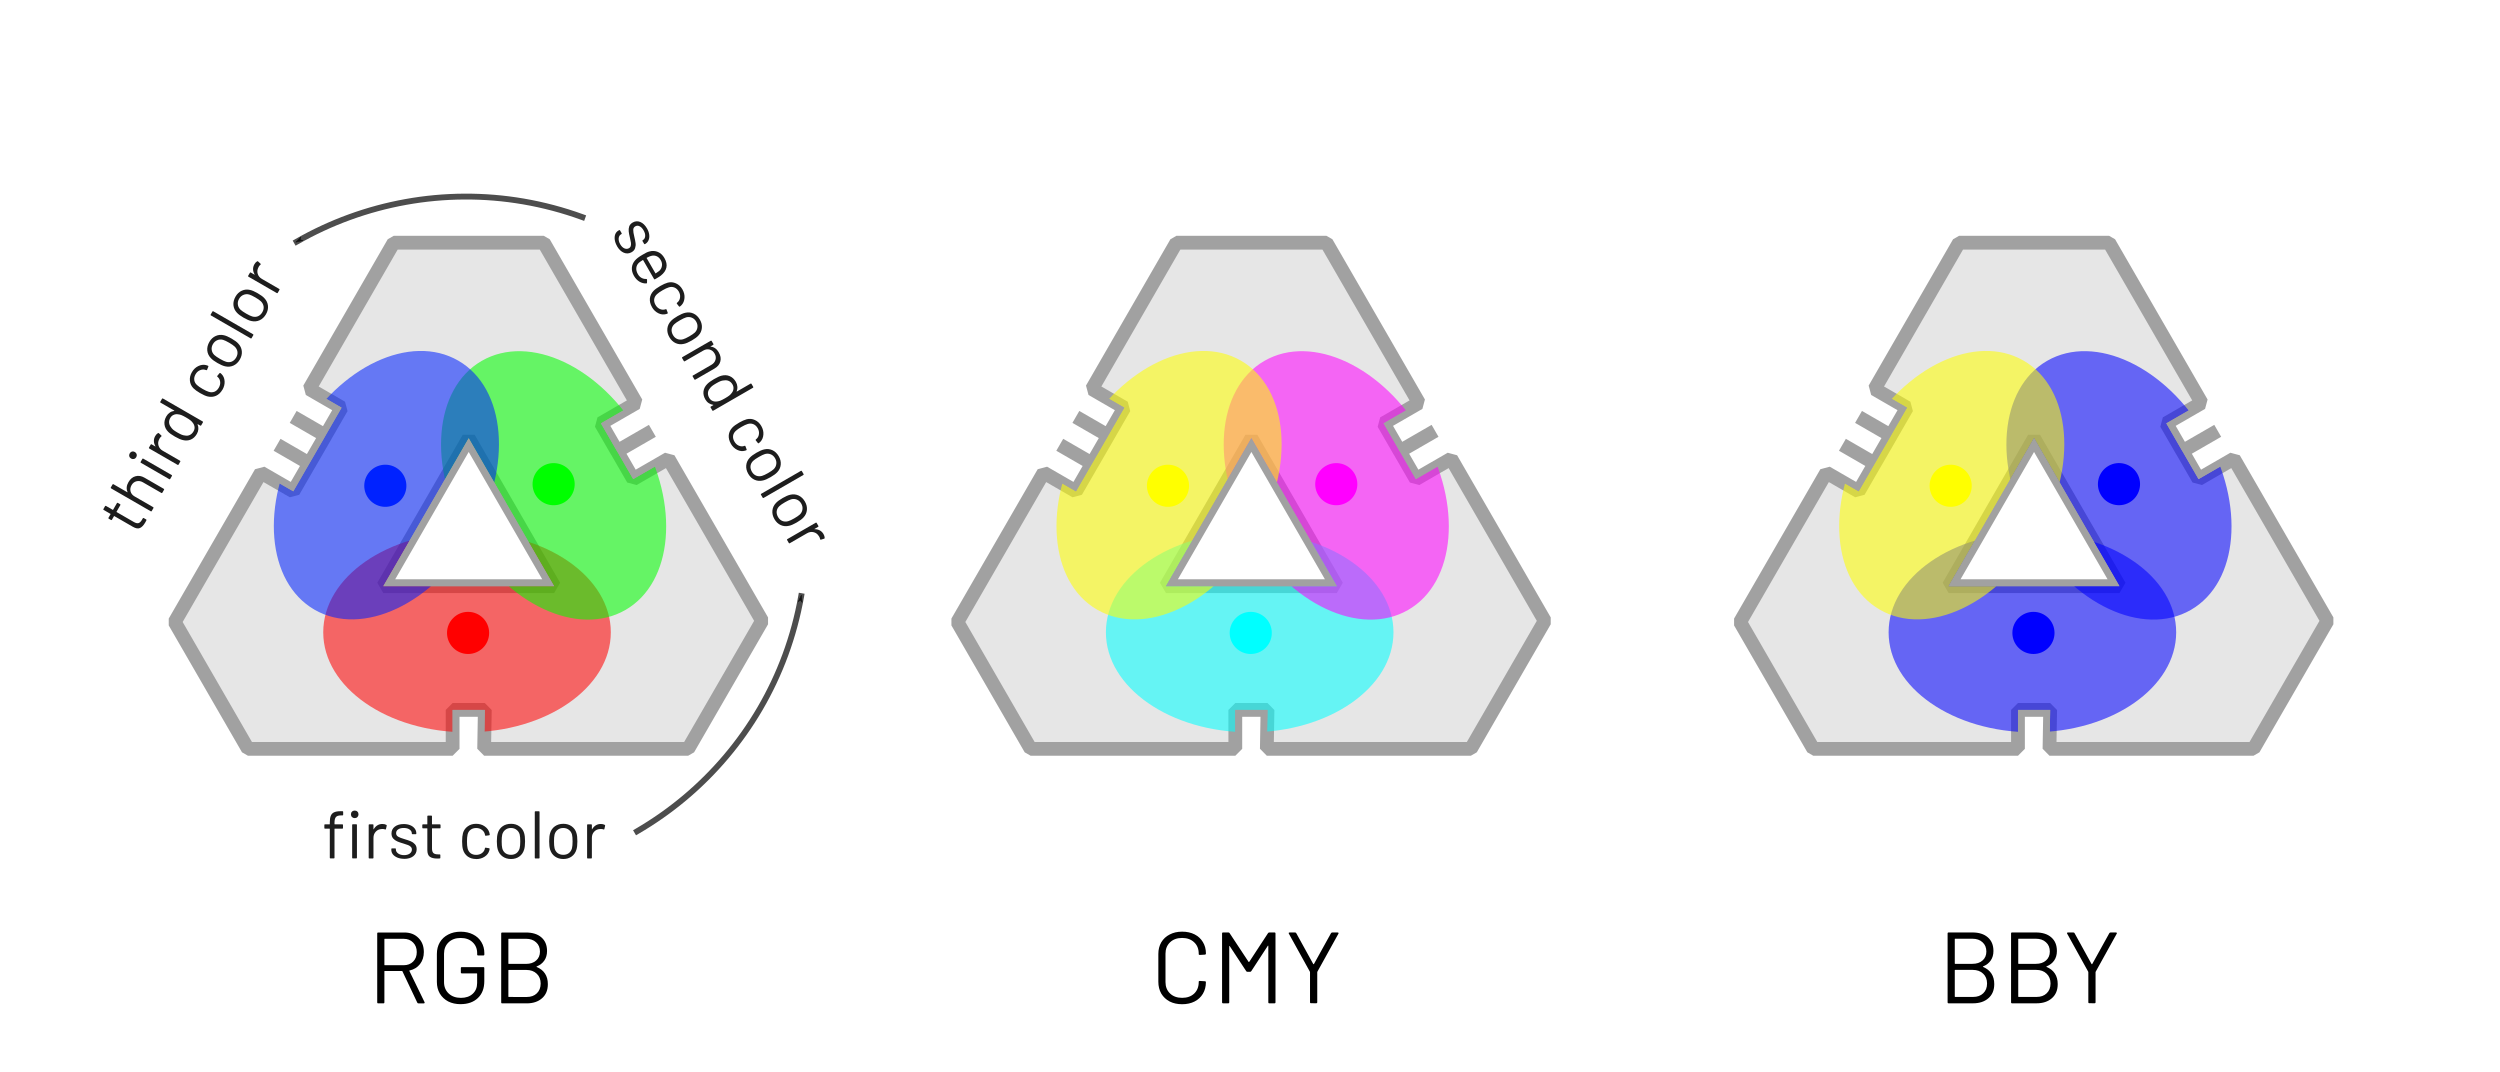 <?xml version="1.0" encoding="UTF-8" standalone="no"?>
<svg
   xmlns:osb="http://www.openswatchbook.org/uri/2009/osb"
   xmlns:dc="http://purl.org/dc/elements/1.1/"
   xmlns:cc="http://creativecommons.org/ns#"
   xmlns:rdf="http://www.w3.org/1999/02/22-rdf-syntax-ns#"
   xmlns:svg="http://www.w3.org/2000/svg"
   xmlns="http://www.w3.org/2000/svg"
   xmlns:xlink="http://www.w3.org/1999/xlink"
   xmlns:sodipodi="http://sodipodi.sourceforge.net/DTD/sodipodi-0.dtd"
   xmlns:inkscape="http://www.inkscape.org/namespaces/inkscape"
   sodipodi:docname="color_id_examples.svg"
   inkscape:version="0.92.4 (5da689c313, 2019-01-14)"
   id="svg1003"
   version="1.1"
   viewBox="0 0 104.55 44.816"
   height="169.382"
   width="395.149"
   inkscape:export-filename="D:\Development\KYANIT\kyanit_eu\avatar.png"
   inkscape:export-xdpi="994.35156"
   inkscape:export-ydpi="994.35156">
  <defs
     id="defs997">
    <marker
       inkscape:isstock="true"
       style="overflow:visible"
       id="marker6302"
       refX="0"
       refY="0"
       orient="auto"
       inkscape:stockid="Arrow1Mend">
      <path
         inkscape:connector-curvature="0"
         transform="matrix(-0.4,0,0,-0.4,-4,0)"
         style="fill:#121212;fill-opacity:1;fill-rule:evenodd;stroke:#121212;stroke-width:1pt;stroke-opacity:1"
         d="M 0,0 5,-5 -12.5,0 5,5 Z"
         id="path6300" />
    </marker>
    <marker
       inkscape:stockid="Arrow2Send"
       orient="auto"
       refY="0"
       refX="0"
       id="Arrow2Send"
       style="overflow:visible"
       inkscape:isstock="true">
      <path
         id="path5354"
         style="fill:#909090;fill-opacity:1;fill-rule:evenodd;stroke:#909090;stroke-width:0.625;stroke-linejoin:round;stroke-opacity:1"
         d="M 8.719,4.034 -2.207,0.016 8.719,-4.002 c -1.745,2.372 -1.735,5.617 -6e-7,8.035 z"
         transform="matrix(-0.3,0,0,-0.3,0.69,0)"
         inkscape:connector-curvature="0" />
    </marker>
    <linearGradient
       id="linearGradient825"
       osb:paint="solid"
       gradientTransform="matrix(0,0.084,-0.084,0,180.284,98.486)">
      <stop
         style="stop-color:#dda256;stop-opacity:1;"
         offset="0"
         id="stop823" />
    </linearGradient>
    <linearGradient
       id="linearGradient1404"
       osb:paint="solid"
       gradientTransform="matrix(0.245,0,0,0.245,-10.703,290.64)">
      <stop
         style="stop-color:#a1a1a1;stop-opacity:1;"
         offset="0"
         id="stop1402" />
    </linearGradient>
    <filter
       inkscape:collect="always"
       style="color-interpolation-filters:sRGB"
       id="filter5242"
       x="-0.61"
       width="2.22"
       y="-0.61"
       height="2.22">
      <feGaussianBlur
         inkscape:collect="always"
         stdDeviation="1.891"
         id="feGaussianBlur5244" />
    </filter>
    <filter
       inkscape:collect="always"
       style="color-interpolation-filters:sRGB"
       id="filter5246"
       x="-0.788"
       width="2.577"
       y="-0.46"
       height="1.92">
      <feGaussianBlur
         inkscape:collect="always"
         stdDeviation="1.914"
         id="feGaussianBlur5248" />
    </filter>
    <filter
       inkscape:collect="always"
       style="color-interpolation-filters:sRGB"
       id="filter5250"
       x="-0.788"
       width="2.577"
       y="-0.46"
       height="1.92">
      <feGaussianBlur
         inkscape:collect="always"
         stdDeviation="1.914"
         id="feGaussianBlur5252" />
    </filter>
    <clipPath
       clipPathUnits="userSpaceOnUse"
       id="clipPath6008">
      <path
         style="opacity:1;fill:none;fill-opacity:1;stroke:url(#linearGradient6012);stroke-width:0.576;stroke-linecap:square;stroke-linejoin:bevel;stroke-miterlimit:100;stroke-dasharray:none;stroke-opacity:1"
         d="m 129.124,98.502 3.915,-6.781 1.476,0.852 0.673,-1.166 -1.476,-0.852 1.478,0.853 0.673,-1.166 -1.478,-0.853 3.869,-6.701 6.276,-1.62e-4 3.53,6.119 -1.351,0.78 0.673,1.166 1.351,-0.78 -1.352,0.781 0.337,0.583 0.337,0.583 1.352,-0.781 -1.351,0.78 0.673,1.166 1.351,-0.78 3.608,6.245 -3.064,5.306 -8.559,-8e-5 3e-5,-1.629 -0.673,5e-5 -0.673,5e-5 0.028,1.629 -8.531,-1.7e-4 z m 8.695,-1.45 7.147,-4.6e-5 -3.573,-6.189 z"
         id="path6010"
         inkscape:connector-curvature="0"
         sodipodi:nodetypes="cccccccccccccccccccccccccccccccccc" />
    </clipPath>
    <linearGradient
       inkscape:collect="always"
       xlink:href="#linearGradient1404"
       id="linearGradient6012"
       gradientUnits="userSpaceOnUse"
       gradientTransform="matrix(0.544,0.942,0.942,-0.544,-25.376,10.865)"
       x1="132.055"
       y1="92.5"
       x2="155.308"
       y2="92.5" />
    <clipPath
       clipPathUnits="userSpaceOnUse"
       id="clipPath6072">
      <path
         style="opacity:1;fill:none;fill-opacity:1;stroke:url(#linearGradient6076);stroke-width:0.576;stroke-linecap:square;stroke-linejoin:bevel;stroke-miterlimit:100;stroke-dasharray:none;stroke-opacity:1"
         d="m 161.856,98.502 3.915,-6.781 1.476,0.852 0.673,-1.166 -1.476,-0.852 1.478,0.853 0.673,-1.166 -1.478,-0.853 3.869,-6.701 6.276,-1.62e-4 3.53,6.119 -1.351,0.78 0.673,1.166 1.351,-0.78 -1.352,0.781 0.337,0.583 0.337,0.583 1.352,-0.781 -1.351,0.78 0.673,1.166 1.351,-0.78 3.608,6.245 -3.064,5.306 -8.559,-8e-5 3e-5,-1.629 -0.673,5e-5 -0.673,5e-5 0.028,1.629 -8.531,-1.7e-4 z m 8.695,-1.45 7.147,-4.6e-5 -3.573,-6.189 z"
         id="path6074"
         inkscape:connector-curvature="0"
         sodipodi:nodetypes="cccccccccccccccccccccccccccccccccc" />
    </clipPath>
    <linearGradient
       inkscape:collect="always"
       xlink:href="#linearGradient1404"
       id="linearGradient6076"
       gradientUnits="userSpaceOnUse"
       gradientTransform="matrix(0.544,0.942,0.942,-0.544,7.355,10.865)"
       x1="132.055"
       y1="92.5"
       x2="155.308"
       y2="92.5" />
    <clipPath
       clipPathUnits="userSpaceOnUse"
       id="clipPath6093">
      <path
         style="opacity:1;fill:none;fill-opacity:1;stroke:url(#linearGradient6097);stroke-width:0.576;stroke-linecap:square;stroke-linejoin:bevel;stroke-miterlimit:100;stroke-dasharray:none;stroke-opacity:1"
         d="m 194.587,98.502 3.915,-6.781 1.476,0.852 0.673,-1.166 -1.476,-0.852 1.478,0.853 0.673,-1.166 -1.478,-0.853 3.869,-6.701 6.276,-1.62e-4 3.53,6.119 -1.351,0.78 0.673,1.166 1.351,-0.78 -1.352,0.781 0.337,0.583 0.337,0.583 1.352,-0.781 -1.351,0.78 0.673,1.166 1.351,-0.78 3.608,6.245 -3.064,5.306 -8.559,-8e-5 3e-5,-1.629 -0.673,5e-5 -0.673,5e-5 0.028,1.629 -8.531,-1.7e-4 z m 8.695,-1.45 7.147,-4.6e-5 -3.573,-6.189 z"
         id="path6095"
         inkscape:connector-curvature="0"
         sodipodi:nodetypes="cccccccccccccccccccccccccccccccccc" />
    </clipPath>
    <linearGradient
       inkscape:collect="always"
       xlink:href="#linearGradient1404"
       id="linearGradient6097"
       gradientUnits="userSpaceOnUse"
       gradientTransform="matrix(0.544,0.942,0.942,-0.544,40.087,10.865)"
       x1="132.055"
       y1="92.5"
       x2="155.308"
       y2="92.5" />
    <linearGradient
       inkscape:collect="always"
       xlink:href="#linearGradient1404"
       id="linearGradient6294"
       gradientUnits="userSpaceOnUse"
       gradientTransform="matrix(-0.544,0.942,-0.942,-0.544,373.652,55.68)"
       x1="132.055"
       y1="92.5"
       x2="155.308"
       y2="92.5" />
    <linearGradient
       inkscape:collect="always"
       xlink:href="#linearGradient1404"
       id="linearGradient6296"
       gradientUnits="userSpaceOnUse"
       gradientTransform="matrix(-0.544,0.942,-0.942,-0.544,340.92,55.68)"
       x1="132.055"
       y1="92.5"
       x2="155.308"
       y2="92.5" />
    <linearGradient
       inkscape:collect="always"
       xlink:href="#linearGradient1404"
       id="linearGradient6298"
       gradientUnits="userSpaceOnUse"
       gradientTransform="matrix(-0.544,0.942,-0.942,-0.544,308.188,55.68)"
       x1="132.055"
       y1="92.5"
       x2="155.308"
       y2="92.5" />
  </defs>
  <sodipodi:namedview
     inkscape:window-maximized="1"
     inkscape:window-y="1072"
     inkscape:window-x="1432"
     inkscape:window-height="1017"
     inkscape:window-width="1920"
     inkscape:pagecheckerboard="true"
     units="px"
     inkscape:showpageshadow="false"
     showgrid="false"
     inkscape:document-rotation="0"
     inkscape:current-layer="layer1"
     inkscape:document-units="px"
     inkscape:cy="10.936247"
     inkscape:cx="207.56468"
     inkscape:zoom="1.0997993"
     inkscape:pageshadow="2"
     inkscape:pageopacity="0"
     borderopacity="1"
     bordercolor="#ff00ff"
     pagecolor="#ffffff"
     id="base"
     fit-margin-top="0"
     fit-margin-bottom="0"
     fit-margin-left="0"
     fit-margin-right="0"
     inkscape:snap-bbox="true"
     inkscape:bbox-paths="true"
     inkscape:bbox-nodes="true"
     inkscape:snap-bbox-edge-midpoints="true"
     inkscape:snap-bbox-midpoints="true"
     inkscape:snap-object-midpoints="true"
     inkscape:snap-center="true"
     showguides="false"
     inkscape:guide-bbox="true"
     inkscape:snap-global="true"
     showborder="true"
     inkscape:snap-page="true">
    <sodipodi:guide
       position="30.881,64.043"
       orientation="-0,-24.834"
       id="guide829"
       inkscape:locked="false" />
    <sodipodi:guide
       position="11.138,59.164"
       orientation="-21.507,12.417"
       id="guide831"
       inkscape:locked="false" />
    <sodipodi:guide
       position="16.69,78.628"
       orientation="21.507,12.417"
       id="guide833"
       inkscape:locked="false" />
    <sodipodi:guide
       position="19.601,71.111"
       orientation="-13.105,0"
       id="guide843"
       inkscape:locked="false" />
    <sodipodi:guide
       position="22.887,65.421"
       orientation="6.553,11.349"
       id="guide847"
       inkscape:locked="false" />
    <sodipodi:guide
       position="16.316,65.421"
       orientation="6.553,-11.349"
       id="guide849"
       inkscape:locked="false" />
    <inkscape:grid
       type="xygrid"
       id="grid1513"
       originx="6.515"
       originy="55.817" />
  </sodipodi:namedview>
  <g
     id="layer1"
     inkscape:groupmode="layer"
     inkscape:label="Layer 1"
     transform="translate(-121.818,-117.353)">
    <path
       sodipodi:nodetypes="cccccccccccccccccccccccccccccccccc"
       inkscape:connector-curvature="0"
       id="path6202"
       d="m 219.151,143.317 -3.915,-6.781 -1.476,0.852 -0.673,-1.166 1.476,-0.852 -1.478,0.853 -0.673,-1.166 1.478,-0.853 -3.869,-6.701 -6.276,-1.6e-4 -3.53,6.119 1.351,0.78 -0.673,1.166 -1.351,-0.78 1.352,0.781 -0.337,0.583 -0.337,0.583 -1.352,-0.781 1.351,0.78 -0.673,1.166 -1.351,-0.78 -3.608,6.245 3.064,5.306 8.559,-8e-5 -3e-5,-1.629 0.673,5e-5 0.673,5e-5 -0.028,1.629 8.531,-1.7e-4 z m -8.695,-1.45 -7.147,-5e-5 3.573,-6.189 z"
       style="opacity:1;fill:#e6e6e6;fill-opacity:1;stroke:url(#linearGradient6294);stroke-width:0.576;stroke-linecap:square;stroke-linejoin:bevel;stroke-miterlimit:100;stroke-dasharray:none;stroke-opacity:1" />
    <path
       style="opacity:1;fill:#e6e6e6;fill-opacity:1;stroke:url(#linearGradient6296);stroke-width:0.576;stroke-linecap:square;stroke-linejoin:bevel;stroke-miterlimit:100;stroke-dasharray:none;stroke-opacity:1"
       d="m 186.42,143.317 -3.915,-6.781 -1.476,0.852 -0.673,-1.166 1.476,-0.852 -1.478,0.853 -0.673,-1.166 1.478,-0.853 -3.869,-6.701 -6.276,-1.6e-4 -3.53,6.119 1.351,0.78 -0.673,1.166 -1.351,-0.78 1.352,0.781 -0.337,0.583 -0.337,0.583 -1.352,-0.781 1.351,0.78 -0.673,1.166 -1.351,-0.78 -3.608,6.245 3.064,5.306 8.559,-8e-5 -3e-5,-1.629 0.673,5e-5 0.673,5e-5 -0.028,1.629 8.531,-1.7e-4 z m -8.695,-1.45 -7.147,-5e-5 3.573,-6.189 z"
       id="path6204"
       inkscape:connector-curvature="0"
       sodipodi:nodetypes="cccccccccccccccccccccccccccccccccc" />
    <g
       aria-label="RGB"
       style="font-style:normal;font-variant:normal;font-weight:normal;font-stretch:normal;font-size:4.233px;line-height:1.25;font-family:Barlow;-inkscape-font-specification:Barlow;text-align:center;letter-spacing:0px;word-spacing:0px;text-anchor:middle;fill:#000000;fill-opacity:1;stroke-width:0.265"
       id="text6208">
      <path
         d="m 139.32,159.315 q -0.038,0 -0.051,-0.03 l -0.622,-1.312 q -0.004,-0.013 -0.017,-0.013 h -0.72 q -0.017,0 -0.017,0.017 v 1.295 q 0,0.042 -0.042,0.042 h -0.216 q -0.042,0 -0.042,-0.042 v -2.879 q 0,-0.042 0.042,-0.042 h 1.096 q 0.364,0 0.588,0.229 0.224,0.224 0.224,0.588 0,0.296 -0.161,0.504 -0.161,0.207 -0.436,0.267 -0.017,0.008 -0.008,0.021 l 0.635,1.304 q 0.004,0.008 0.004,0.021 0,0.03 -0.034,0.03 z m -1.41,-2.701 q -0.017,0 -0.017,0.017 v 1.071 q 0,0.017 0.017,0.017 h 0.787 q 0.246,0 0.398,-0.152 0.152,-0.152 0.152,-0.398 0,-0.246 -0.152,-0.398 -0.152,-0.157 -0.398,-0.157 z"
         style="text-align:center;text-anchor:middle;fill:#000000;fill-opacity:1;stroke-width:0.265"
         id="path2307"
         inkscape:connector-curvature="0" />
      <path
         d="m 141.083,159.348 q -0.296,0 -0.521,-0.114 -0.224,-0.119 -0.351,-0.33 -0.123,-0.212 -0.123,-0.487 v -1.168 q 0,-0.275 0.123,-0.487 0.127,-0.212 0.351,-0.326 0.224,-0.119 0.521,-0.119 0.292,0 0.516,0.114 0.229,0.114 0.351,0.322 0.123,0.203 0.123,0.461 v 0.055 q 0,0.042 -0.042,0.042 h -0.216 q -0.042,0 -0.042,-0.042 v -0.051 q 0,-0.284 -0.191,-0.461 -0.186,-0.178 -0.5,-0.178 -0.313,0 -0.504,0.182 -0.191,0.182 -0.191,0.478 v 1.185 q 0,0.296 0.195,0.478 0.195,0.182 0.512,0.182 0.309,0 0.491,-0.169 0.186,-0.169 0.186,-0.453 v -0.385 q 0,-0.017 -0.017,-0.017 h -0.622 q -0.042,0 -0.042,-0.042 v -0.178 q 0,-0.042 0.042,-0.042 h 0.897 q 0.042,0 0.042,0.042 v 0.546 q 0,0.453 -0.271,0.707 -0.267,0.254 -0.72,0.254 z"
         style="text-align:center;text-anchor:middle;fill:#000000;fill-opacity:1;stroke-width:0.265"
         id="path2309"
         inkscape:connector-curvature="0" />
      <path
         d="m 144.263,157.769 q -0.021,0.013 0,0.025 0.229,0.093 0.347,0.275 0.119,0.182 0.119,0.44 0,0.381 -0.246,0.593 -0.241,0.212 -0.639,0.212 h -1.024 q -0.042,0 -0.042,-0.042 v -2.879 q 0,-0.042 0.042,-0.042 h 0.995 q 0.411,0 0.643,0.203 0.237,0.203 0.237,0.572 0,0.233 -0.114,0.398 -0.11,0.161 -0.318,0.246 z m -1.168,-1.156 q -0.017,0 -0.017,0.017 v 1.016 q 0,0.017 0.017,0.017 h 0.72 q 0.267,0 0.423,-0.14 0.161,-0.14 0.161,-0.373 0,-0.246 -0.161,-0.389 -0.157,-0.148 -0.423,-0.148 z m 0.749,2.434 q 0.267,0 0.423,-0.152 0.161,-0.152 0.161,-0.411 0,-0.258 -0.165,-0.411 -0.161,-0.157 -0.436,-0.157 h -0.732 q -0.017,0 -0.017,0.017 v 1.096 q 0,0.017 0.017,0.017 z"
         style="text-align:center;text-anchor:middle;fill:#000000;fill-opacity:1;stroke-width:0.265"
         id="path2311"
         inkscape:connector-curvature="0" />
    </g>
    <path
       sodipodi:nodetypes="cccccccccccccccccccccccccccccccccc"
       inkscape:connector-curvature="0"
       id="path6210"
       d="m 153.688,143.317 -3.915,-6.781 -1.476,0.852 -0.673,-1.166 1.476,-0.852 -1.478,0.853 -0.673,-1.166 1.478,-0.853 -3.869,-6.701 -6.276,-1.6e-4 -3.53,6.119 1.351,0.78 -0.673,1.166 -1.351,-0.78 1.352,0.781 -0.337,0.583 -0.337,0.583 -1.352,-0.781 1.351,0.78 -0.673,1.166 -1.351,-0.78 -3.608,6.245 3.064,5.306 8.559,-8e-5 -3e-5,-1.629 0.673,5e-5 0.673,5e-5 -0.028,1.629 8.531,-1.7e-4 z m -8.695,-1.45 -7.147,-5e-5 3.573,-6.189 z"
       style="opacity:1;fill:#e6e6e6;fill-opacity:1;stroke:url(#linearGradient6298);stroke-width:0.576;stroke-linecap:square;stroke-linejoin:bevel;stroke-miterlimit:100;stroke-dasharray:none;stroke-opacity:1" />
    <g
       aria-label="third color"
       transform="rotate(-60)"
       style="font-style:normal;font-variant:normal;font-weight:normal;font-stretch:normal;font-size:2.822px;line-height:1.25;font-family:Barlow;-inkscape-font-specification:Barlow;letter-spacing:0px;word-spacing:0px;fill:#1d1d1d;fill-opacity:1;stroke-width:0.265"
       id="text6234">
      <path
         d="m -56.471,179.066 q 0,0.028 -0.028,0.028 h -0.319 q -0.011,0 -0.011,0.011 v 0.833 q 0,0.135 0.059,0.192 0.062,0.054 0.192,0.054 h 0.071 q 0.028,0 0.028,0.028 v 0.116 q 0,0.028 -0.028,0.028 -0.034,0.003 -0.104,0.003 -0.203,0 -0.308,-0.076 -0.104,-0.076 -0.104,-0.282 v -0.895 q 0,-0.011 -0.011,-0.011 h -0.172 q -0.028,0 -0.028,-0.028 v -0.11 q 0,-0.028 0.028,-0.028 h 0.172 q 0.011,0 0.011,-0.011 v -0.327 q 0,-0.028 0.028,-0.028 h 0.138 q 0.028,0 0.028,0.028 v 0.327 q 0,0.011 0.011,0.011 h 0.319 q 0.028,0 0.028,0.028 z"
         style="font-size:2.822px;fill:#1d1d1d;fill-opacity:1;stroke-width:0.265"
         id="path2356"
         inkscape:connector-curvature="0" />
      <path
         d="m -55.494,178.908 q 0.226,0 0.358,0.133 0.135,0.133 0.135,0.356 v 0.931 q 0,0.028 -0.028,0.028 h -0.144 q -0.028,0 -0.028,-0.028 v -0.892 q 0,-0.155 -0.096,-0.254 -0.093,-0.099 -0.243,-0.099 -0.155,0 -0.251,0.096 -0.096,0.096 -0.096,0.251 v 0.897 q 0,0.028 -0.028,0.028 h -0.144 q -0.028,0 -0.028,-0.028 v -1.919 q 0,-0.028 0.028,-0.028 h 0.144 q 0.028,0 0.028,0.028 v 0.669 q 0,0.006 0.003,0.008 0.006,0.003 0.009,-0.003 0.124,-0.175 0.381,-0.175 z"
         style="font-size:2.822px;fill:#1d1d1d;fill-opacity:1;stroke-width:0.265"
         id="path2358"
         inkscape:connector-curvature="0" />
      <path
         d="m -54.43,178.668 q -0.068,0 -0.113,-0.045 -0.045,-0.045 -0.045,-0.113 0,-0.071 0.045,-0.113 0.045,-0.045 0.113,-0.045 0.068,0 0.113,0.045 0.045,0.042 0.045,0.113 0,0.068 -0.045,0.113 -0.045,0.045 -0.113,0.045 z m -0.079,1.685 q -0.028,0 -0.028,-0.028 v -1.372 q 0,-0.028 0.028,-0.028 h 0.144 q 0.028,0 0.028,0.028 v 1.372 q 0,0.028 -0.028,0.028 z"
         style="font-size:2.822px;fill:#1d1d1d;fill-opacity:1;stroke-width:0.265"
         id="path2360"
         inkscape:connector-curvature="0" />
      <path
         d="m -53.268,178.913 q 0.093,0 0.161,0.037 0.023,0.011 0.017,0.037 l -0.031,0.138 q -0.009,0.028 -0.037,0.017 -0.048,-0.02 -0.11,-0.02 l -0.037,0.003 q -0.147,0.006 -0.243,0.11 -0.096,0.102 -0.096,0.26 v 0.833 q 0,0.028 -0.028,0.028 h -0.144 q -0.028,0 -0.028,-0.028 v -1.372 q 0,-0.028 0.028,-0.028 h 0.144 q 0.028,0 0.028,0.028 v 0.172 q 0,0.008 0.003,0.011 0.006,0 0.009,-0.006 0.059,-0.104 0.15,-0.161 0.093,-0.059 0.214,-0.059 z"
         style="font-size:2.822px;fill:#1d1d1d;fill-opacity:1;stroke-width:0.265"
         id="path2362"
         inkscape:connector-curvature="0" />
      <path
         d="m -51.948,178.408 q 0,-0.028 0.028,-0.028 h 0.144 q 0.028,0 0.028,0.028 v 1.919 q 0,0.028 -0.028,0.028 h -0.144 q -0.028,0 -0.028,-0.028 v -0.119 q 0,-0.006 -0.006,-0.006 -0.003,-0.003 -0.009,0.003 -0.062,0.082 -0.155,0.127 -0.09,0.045 -0.203,0.045 -0.198,0 -0.333,-0.102 -0.133,-0.102 -0.183,-0.277 -0.04,-0.127 -0.04,-0.358 0,-0.234 0.034,-0.35 0.051,-0.181 0.186,-0.282 0.135,-0.104 0.336,-0.104 0.11,0 0.203,0.045 0.093,0.042 0.155,0.124 0.006,0.006 0.009,0.006 0.006,-0.003 0.006,-0.008 z m -0.051,1.578 q 0.025,-0.056 0.037,-0.133 0.011,-0.076 0.011,-0.212 0,-0.135 -0.011,-0.212 -0.011,-0.079 -0.04,-0.138 -0.034,-0.096 -0.113,-0.152 -0.076,-0.059 -0.183,-0.059 -0.113,0 -0.195,0.056 -0.082,0.057 -0.119,0.15 -0.034,0.062 -0.051,0.141 -0.014,0.076 -0.014,0.214 0,0.133 0.011,0.209 0.011,0.073 0.04,0.133 0.034,0.102 0.119,0.161 0.087,0.059 0.206,0.059 0.113,0 0.189,-0.059 0.076,-0.059 0.113,-0.158 z"
         style="font-size:2.822px;fill:#1d1d1d;fill-opacity:1;stroke-width:0.265"
         id="path2364"
         inkscape:connector-curvature="0" />
      <path
         d="m -50.19,180.378 q -0.203,0 -0.35,-0.104 -0.144,-0.107 -0.198,-0.288 -0.037,-0.124 -0.037,-0.35 0,-0.203 0.037,-0.344 0.051,-0.175 0.198,-0.279 0.147,-0.107 0.35,-0.107 0.206,0 0.356,0.104 0.152,0.104 0.198,0.26 0.014,0.051 0.017,0.085 v 0.006 q 0,0.02 -0.025,0.025 l -0.141,0.02 h -0.006 q -0.02,0 -0.025,-0.025 l -0.009,-0.042 q -0.025,-0.107 -0.124,-0.181 -0.099,-0.076 -0.24,-0.076 -0.141,0 -0.237,0.076 -0.093,0.073 -0.121,0.198 -0.025,0.107 -0.025,0.285 0,0.186 0.025,0.288 0.028,0.127 0.121,0.203 0.096,0.073 0.237,0.073 0.138,0 0.237,-0.07 0.102,-0.073 0.127,-0.186 v -0.011 l 0.003,-0.011 q 0.003,-0.028 0.034,-0.023 l 0.138,0.023 q 0.028,0.006 0.025,0.031 l -0.011,0.056 q -0.042,0.164 -0.195,0.265 -0.152,0.102 -0.358,0.102 z"
         style="font-size:2.822px;fill:#1d1d1d;fill-opacity:1;stroke-width:0.265"
         id="path2366"
         inkscape:connector-curvature="0" />
      <path
         d="m -48.729,180.378 q -0.203,0 -0.35,-0.104 -0.147,-0.104 -0.203,-0.288 -0.04,-0.13 -0.04,-0.347 0,-0.217 0.04,-0.344 0.054,-0.181 0.2,-0.285 0.147,-0.104 0.356,-0.104 0.2,0 0.344,0.104 0.147,0.104 0.2,0.282 0.04,0.121 0.04,0.347 0,0.229 -0.04,0.347 -0.054,0.183 -0.2,0.288 -0.144,0.104 -0.347,0.104 z m 0,-0.175 q 0.135,0 0.231,-0.073 0.096,-0.076 0.13,-0.203 0.025,-0.102 0.025,-0.285 0,-0.186 -0.023,-0.285 -0.034,-0.127 -0.133,-0.2 -0.096,-0.076 -0.234,-0.076 -0.138,0 -0.234,0.076 -0.096,0.073 -0.13,0.2 -0.023,0.099 -0.023,0.285 0,0.186 0.023,0.285 0.031,0.127 0.127,0.203 0.099,0.073 0.24,0.073 z"
         style="font-size:2.822px;fill:#1d1d1d;fill-opacity:1;stroke-width:0.265"
         id="path2368"
         inkscape:connector-curvature="0" />
      <path
         d="m -47.708,180.356 q -0.028,0 -0.028,-0.028 v -1.919 q 0,-0.028 0.028,-0.028 h 0.144 q 0.028,0 0.028,0.028 v 1.919 q 0,0.028 -0.028,0.028 z"
         style="font-size:2.822px;fill:#1d1d1d;fill-opacity:1;stroke-width:0.265"
         id="path2370"
         inkscape:connector-curvature="0" />
      <path
         d="m -46.541,180.378 q -0.203,0 -0.35,-0.104 -0.147,-0.104 -0.203,-0.288 -0.04,-0.13 -0.04,-0.347 0,-0.217 0.04,-0.344 0.054,-0.181 0.2,-0.285 0.147,-0.104 0.356,-0.104 0.2,0 0.344,0.104 0.147,0.104 0.2,0.282 0.04,0.121 0.04,0.347 0,0.229 -0.04,0.347 -0.054,0.183 -0.2,0.288 -0.144,0.104 -0.347,0.104 z m 0,-0.175 q 0.135,0 0.231,-0.073 0.096,-0.076 0.13,-0.203 0.025,-0.102 0.025,-0.285 0,-0.186 -0.023,-0.285 -0.034,-0.127 -0.133,-0.2 -0.096,-0.076 -0.234,-0.076 -0.138,0 -0.234,0.076 -0.096,0.073 -0.13,0.2 -0.023,0.099 -0.023,0.285 0,0.186 0.023,0.285 0.031,0.127 0.127,0.203 0.099,0.073 0.24,0.073 z"
         style="font-size:2.822px;fill:#1d1d1d;fill-opacity:1;stroke-width:0.265"
         id="path2372"
         inkscape:connector-curvature="0" />
      <path
         d="m -44.972,178.913 q 0.093,0 0.161,0.037 0.023,0.011 0.017,0.037 l -0.031,0.138 q -0.009,0.028 -0.037,0.017 -0.048,-0.02 -0.11,-0.02 l -0.037,0.003 q -0.147,0.006 -0.243,0.11 -0.096,0.102 -0.096,0.26 v 0.833 q 0,0.028 -0.028,0.028 h -0.144 q -0.028,0 -0.028,-0.028 v -1.372 q 0,-0.028 0.028,-0.028 h 0.144 q 0.028,0 0.028,0.028 v 0.172 q 0,0.008 0.003,0.011 0.006,0 0.009,-0.006 0.059,-0.104 0.15,-0.161 0.093,-0.059 0.214,-0.059 z"
         style="font-size:2.822px;fill:#1d1d1d;fill-opacity:1;stroke-width:0.265"
         id="path2374"
         inkscape:connector-curvature="0" />
    </g>
    <path
       sodipodi:nodetypes="csccsc"
       inkscape:connector-curvature="0"
       id="path6236"
       d="m 148.46,152.118 c 0.705,-0.41 1.372,-0.88 1.995,-1.402 2.491,-2.09 4.269,-5.031 4.869,-8.433 m -9.15,-15.849 c -3.246,-1.181 -6.681,-1.112 -9.737,1e-5 -0.764,0.278 -1.504,0.621 -2.212,1.027"
       style="opacity:0.75;fill:none;fill-opacity:1;stroke:#121212;stroke-width:0.245;stroke-linecap:square;stroke-linejoin:bevel;stroke-miterlimit:100;stroke-dasharray:none;stroke-opacity:1;marker-end:url(#marker6302)" />
    <g
       aria-label="second color"
       transform="rotate(60)"
       style="font-style:normal;font-variant:normal;font-weight:normal;font-stretch:normal;font-size:2.822px;line-height:1.25;font-family:Barlow;-inkscape-font-specification:Barlow;letter-spacing:0px;word-spacing:0px;fill:#1d1d1d;fill-opacity:1;stroke-width:0.265"
       id="text6240">
      <path
         d="m 184.357,-64.022 q -0.158,0 -0.282,-0.051 -0.121,-0.051 -0.189,-0.135 -0.065,-0.085 -0.065,-0.189 v -0.034 q 0,-0.028 0.028,-0.028 h 0.135 q 0.028,0 0.028,0.028 v 0.023 q 0,0.093 0.096,0.164 0.099,0.068 0.246,0.068 0.147,0 0.237,-0.065 0.09,-0.068 0.09,-0.169 0,-0.071 -0.048,-0.116 -0.045,-0.045 -0.11,-0.071 -0.062,-0.025 -0.195,-0.065 -0.158,-0.045 -0.26,-0.09 -0.102,-0.045 -0.172,-0.124 -0.068,-0.082 -0.068,-0.206 0,-0.181 0.141,-0.288 0.141,-0.107 0.373,-0.107 0.155,0 0.274,0.051 0.121,0.051 0.186,0.141 0.065,0.087 0.065,0.198 v 0.009 q 0,0.028 -0.028,0.028 h -0.133 q -0.028,0 -0.028,-0.028 v -0.009 q 0,-0.096 -0.093,-0.161 -0.09,-0.065 -0.246,-0.065 -0.144,0 -0.231,0.059 -0.087,0.056 -0.087,0.158 0,0.096 0.085,0.147 0.085,0.051 0.262,0.102 0.164,0.048 0.265,0.09 0.102,0.042 0.175,0.124 0.073,0.079 0.073,0.209 0,0.183 -0.144,0.294 -0.144,0.11 -0.381,0.11 z"
         style="font-size:2.822px;fill:#1d1d1d;fill-opacity:1;stroke-width:0.265"
         id="path2333"
         inkscape:connector-curvature="0" />
      <path
         d="m 186.339,-64.99 q 0.011,0.079 0.011,0.198 v 0.09 q 0,0.028 -0.028,0.028 h -0.912 q -0.011,0 -0.011,0.011 0.006,0.155 0.017,0.2 0.031,0.127 0.133,0.2 0.102,0.073 0.26,0.073 0.119,0 0.209,-0.054 0.09,-0.054 0.141,-0.152 0.017,-0.025 0.04,-0.011 l 0.11,0.065 q 0.023,0.014 0.011,0.04 -0.07,0.135 -0.212,0.214 -0.141,0.076 -0.325,0.076 -0.2,-0.003 -0.336,-0.096 -0.135,-0.093 -0.195,-0.26 -0.051,-0.135 -0.051,-0.389 0,-0.119 0.003,-0.192 0.006,-0.076 0.023,-0.135 0.048,-0.183 0.192,-0.294 0.147,-0.11 0.353,-0.11 0.257,0 0.395,0.13 0.138,0.13 0.172,0.367 z m -0.567,-0.322 q -0.138,0 -0.231,0.073 -0.09,0.071 -0.119,0.192 -0.017,0.059 -0.023,0.192 0,0.011 0.011,0.011 h 0.731 q 0.011,0 0.011,-0.011 -0.006,-0.127 -0.017,-0.181 -0.031,-0.127 -0.127,-0.2 -0.093,-0.076 -0.237,-0.076 z"
         style="font-size:2.822px;fill:#1d1d1d;fill-opacity:1;stroke-width:0.265"
         id="path2335"
         inkscape:connector-curvature="0" />
      <path
         d="m 187.288,-64.013 q -0.203,0 -0.35,-0.104 -0.144,-0.107 -0.198,-0.288 -0.037,-0.124 -0.037,-0.35 0,-0.203 0.037,-0.344 0.051,-0.175 0.198,-0.279 0.147,-0.107 0.35,-0.107 0.206,0 0.356,0.104 0.152,0.104 0.198,0.26 0.014,0.051 0.017,0.085 v 0.006 q 0,0.02 -0.025,0.025 l -0.141,0.02 h -0.006 q -0.02,0 -0.025,-0.025 l -0.008,-0.042 q -0.025,-0.107 -0.124,-0.181 -0.099,-0.076 -0.24,-0.076 -0.141,0 -0.237,0.076 -0.093,0.073 -0.121,0.198 -0.025,0.107 -0.025,0.285 0,0.186 0.025,0.288 0.028,0.127 0.121,0.203 0.096,0.073 0.237,0.073 0.138,0 0.237,-0.071 0.102,-0.073 0.127,-0.186 v -0.011 l 0.003,-0.011 q 0.003,-0.028 0.034,-0.023 l 0.138,0.023 q 0.028,0.006 0.025,0.031 l -0.011,0.056 q -0.042,0.164 -0.195,0.265 -0.152,0.102 -0.358,0.102 z"
         style="font-size:2.822px;fill:#1d1d1d;fill-opacity:1;stroke-width:0.265"
         id="path2337"
         inkscape:connector-curvature="0" />
      <path
         d="m 188.749,-64.013 q -0.203,0 -0.35,-0.104 -0.147,-0.104 -0.203,-0.288 -0.04,-0.13 -0.04,-0.347 0,-0.217 0.04,-0.344 0.054,-0.181 0.2,-0.285 0.147,-0.104 0.356,-0.104 0.2,0 0.344,0.104 0.147,0.104 0.2,0.282 0.04,0.121 0.04,0.347 0,0.229 -0.04,0.347 -0.054,0.183 -0.2,0.288 -0.144,0.104 -0.347,0.104 z m 0,-0.175 q 0.135,0 0.231,-0.073 0.096,-0.076 0.13,-0.203 0.025,-0.102 0.025,-0.285 0,-0.186 -0.023,-0.285 -0.034,-0.127 -0.133,-0.2 -0.096,-0.076 -0.234,-0.076 -0.138,0 -0.234,0.076 -0.096,0.073 -0.13,0.2 -0.023,0.099 -0.023,0.285 0,0.186 0.023,0.285 0.031,0.127 0.127,0.203 0.099,0.073 0.24,0.073 z"
         style="font-size:2.822px;fill:#1d1d1d;fill-opacity:1;stroke-width:0.265"
         id="path2339"
         inkscape:connector-curvature="0" />
      <path
         d="m 190.335,-65.484 q 0.226,0 0.358,0.133 0.135,0.133 0.135,0.356 v 0.931 q 0,0.028 -0.028,0.028 h -0.144 q -0.028,0 -0.028,-0.028 v -0.892 q 0,-0.155 -0.096,-0.254 -0.093,-0.099 -0.243,-0.099 -0.155,0 -0.251,0.096 -0.096,0.096 -0.096,0.251 v 0.897 q 0,0.028 -0.028,0.028 h -0.144 q -0.028,0 -0.028,-0.028 v -1.372 q 0,-0.028 0.028,-0.028 h 0.144 q 0.028,0 0.028,0.028 v 0.121 q 0,0.006 0.003,0.009 0.006,0.003 0.008,-0.003 0.124,-0.175 0.381,-0.175 z"
         style="font-size:2.822px;fill:#1d1d1d;fill-opacity:1;stroke-width:0.265"
         id="path2341"
         inkscape:connector-curvature="0" />
      <path
         d="m 192.128,-65.983 q 0,-0.028 0.028,-0.028 h 0.144 q 0.028,0 0.028,0.028 v 1.919 q 0,0.028 -0.028,0.028 h -0.144 q -0.028,0 -0.028,-0.028 v -0.119 q 0,-0.006 -0.006,-0.006 -0.003,-0.003 -0.008,0.003 -0.062,0.082 -0.155,0.127 -0.09,0.045 -0.203,0.045 -0.198,0 -0.333,-0.102 -0.133,-0.102 -0.183,-0.277 -0.04,-0.127 -0.04,-0.358 0,-0.234 0.034,-0.35 0.051,-0.181 0.186,-0.282 0.135,-0.104 0.336,-0.104 0.11,0 0.203,0.045 0.093,0.042 0.155,0.124 0.006,0.006 0.008,0.006 0.006,-0.003 0.006,-0.009 z m -0.051,1.578 q 0.025,-0.056 0.037,-0.133 0.011,-0.076 0.011,-0.212 0,-0.135 -0.011,-0.212 -0.011,-0.079 -0.04,-0.138 -0.034,-0.096 -0.113,-0.152 -0.076,-0.059 -0.183,-0.059 -0.113,0 -0.195,0.056 -0.082,0.056 -0.119,0.15 -0.034,0.062 -0.051,0.141 -0.014,0.076 -0.014,0.214 0,0.133 0.011,0.209 0.011,0.073 0.04,0.133 0.034,0.102 0.119,0.161 0.087,0.059 0.206,0.059 0.113,0 0.189,-0.059 0.076,-0.059 0.113,-0.158 z"
         style="font-size:2.822px;fill:#1d1d1d;fill-opacity:1;stroke-width:0.265"
         id="path2343"
         inkscape:connector-curvature="0" />
      <path
         d="m 193.886,-64.013 q -0.203,0 -0.35,-0.104 -0.144,-0.107 -0.198,-0.288 -0.037,-0.124 -0.037,-0.35 0,-0.203 0.037,-0.344 0.051,-0.175 0.198,-0.279 0.147,-0.107 0.35,-0.107 0.206,0 0.356,0.104 0.152,0.104 0.198,0.26 0.014,0.051 0.017,0.085 v 0.006 q 0,0.02 -0.025,0.025 l -0.141,0.02 h -0.006 q -0.02,0 -0.025,-0.025 l -0.008,-0.042 q -0.025,-0.107 -0.124,-0.181 -0.099,-0.076 -0.24,-0.076 -0.141,0 -0.237,0.076 -0.093,0.073 -0.121,0.198 -0.025,0.107 -0.025,0.285 0,0.186 0.025,0.288 0.028,0.127 0.121,0.203 0.096,0.073 0.237,0.073 0.138,0 0.237,-0.071 0.102,-0.073 0.127,-0.186 v -0.011 l 0.003,-0.011 q 0.003,-0.028 0.034,-0.023 l 0.138,0.023 q 0.028,0.006 0.025,0.031 l -0.011,0.056 q -0.042,0.164 -0.195,0.265 -0.152,0.102 -0.358,0.102 z"
         style="font-size:2.822px;fill:#1d1d1d;fill-opacity:1;stroke-width:0.265"
         id="path2345"
         inkscape:connector-curvature="0" />
      <path
         d="m 195.347,-64.013 q -0.203,0 -0.35,-0.104 -0.147,-0.104 -0.203,-0.288 -0.04,-0.13 -0.04,-0.347 0,-0.217 0.04,-0.344 0.054,-0.181 0.2,-0.285 0.147,-0.104 0.356,-0.104 0.2,0 0.344,0.104 0.147,0.104 0.2,0.282 0.04,0.121 0.04,0.347 0,0.229 -0.04,0.347 -0.054,0.183 -0.2,0.288 -0.144,0.104 -0.347,0.104 z m 0,-0.175 q 0.135,0 0.231,-0.073 0.096,-0.076 0.13,-0.203 0.025,-0.102 0.025,-0.285 0,-0.186 -0.023,-0.285 -0.034,-0.127 -0.133,-0.2 -0.096,-0.076 -0.234,-0.076 -0.138,0 -0.234,0.076 -0.096,0.073 -0.13,0.2 -0.023,0.099 -0.023,0.285 0,0.186 0.023,0.285 0.031,0.127 0.127,0.203 0.099,0.073 0.24,0.073 z"
         style="font-size:2.822px;fill:#1d1d1d;fill-opacity:1;stroke-width:0.265"
         id="path2347"
         inkscape:connector-curvature="0" />
      <path
         d="m 196.368,-64.036 q -0.028,0 -0.028,-0.028 v -1.919 q 0,-0.028 0.028,-0.028 h 0.144 q 0.028,0 0.028,0.028 v 1.919 q 0,0.028 -0.028,0.028 z"
         style="font-size:2.822px;fill:#1d1d1d;fill-opacity:1;stroke-width:0.265"
         id="path2349"
         inkscape:connector-curvature="0" />
      <path
         d="m 197.535,-64.013 q -0.203,0 -0.35,-0.104 -0.147,-0.104 -0.203,-0.288 -0.04,-0.13 -0.04,-0.347 0,-0.217 0.04,-0.344 0.054,-0.181 0.2,-0.285 0.147,-0.104 0.356,-0.104 0.2,0 0.344,0.104 0.147,0.104 0.2,0.282 0.04,0.121 0.04,0.347 0,0.229 -0.04,0.347 -0.054,0.183 -0.2,0.288 -0.144,0.104 -0.347,0.104 z m 0,-0.175 q 0.135,0 0.231,-0.073 0.096,-0.076 0.13,-0.203 0.025,-0.102 0.025,-0.285 0,-0.186 -0.023,-0.285 -0.034,-0.127 -0.133,-0.2 -0.096,-0.076 -0.234,-0.076 -0.138,0 -0.234,0.076 -0.096,0.073 -0.13,0.2 -0.023,0.099 -0.023,0.285 0,0.186 0.023,0.285 0.031,0.127 0.127,0.203 0.099,0.073 0.24,0.073 z"
         style="font-size:2.822px;fill:#1d1d1d;fill-opacity:1;stroke-width:0.265"
         id="path2351"
         inkscape:connector-curvature="0" />
      <path
         d="m 199.104,-65.478 q 0.093,0 0.161,0.037 0.023,0.011 0.017,0.037 l -0.031,0.138 q -0.008,0.028 -0.037,0.017 -0.048,-0.02 -0.11,-0.02 l -0.037,0.003 q -0.147,0.006 -0.243,0.11 -0.096,0.102 -0.096,0.26 v 0.833 q 0,0.028 -0.028,0.028 h -0.144 q -0.028,0 -0.028,-0.028 v -1.372 q 0,-0.028 0.028,-0.028 h 0.144 q 0.028,0 0.028,0.028 v 0.172 q 0,0.009 0.003,0.011 0.006,0 0.008,-0.006 0.059,-0.104 0.15,-0.161 0.093,-0.059 0.214,-0.059 z"
         style="font-size:2.822px;fill:#1d1d1d;fill-opacity:1;stroke-width:0.265"
         id="path2353"
         inkscape:connector-curvature="0" />
    </g>
    <g
       aria-label="first color"
       style="font-style:normal;font-variant:normal;font-weight:normal;font-stretch:normal;font-size:2.822px;line-height:1.25;font-family:Barlow;-inkscape-font-specification:Barlow;letter-spacing:0px;word-spacing:0px;fill:#1d1d1d;fill-opacity:1;stroke-width:0.265"
       id="text6244">
      <path
         d="m 136.076,151.454 q -0.155,0 -0.212,0.071 -0.057,0.068 -0.057,0.234 v 0.056 q 0,0.011 0.011,0.011 h 0.316 q 0.028,0 0.028,0.028 v 0.127 q 0,0.028 -0.028,0.028 h -0.316 q -0.011,0 -0.011,0.011 v 1.205 q 0,0.028 -0.028,0.028 h -0.141 q -0.028,0 -0.028,-0.028 v -1.205 q 0,-0.011 -0.011,-0.011 h -0.189 q -0.028,0 -0.028,-0.028 v -0.127 q 0,-0.028 0.028,-0.028 h 0.189 q 0.011,0 0.011,-0.011 v -0.068 q 0,-0.175 0.04,-0.274 0.04,-0.102 0.135,-0.147 0.099,-0.048 0.274,-0.048 h 0.082 q 0.028,0 0.028,0.028 v 0.119 q 0,0.028 -0.028,0.028 z m 0.576,0.113 q -0.068,0 -0.113,-0.045 -0.045,-0.045 -0.045,-0.113 0,-0.071 0.045,-0.113 0.045,-0.045 0.113,-0.045 0.068,0 0.113,0.045 0.045,0.042 0.045,0.113 0,0.068 -0.045,0.113 -0.045,0.045 -0.113,0.045 z m -0.079,1.685 q -0.028,0 -0.028,-0.028 v -1.372 q 0,-0.028 0.028,-0.028 h 0.144 q 0.028,0 0.028,0.028 v 1.372 q 0,0.028 -0.028,0.028 z"
         style="font-size:2.822px;fill:#1d1d1d;fill-opacity:1;stroke-width:0.265"
         id="path2314"
         inkscape:connector-curvature="0" />
      <path
         d="m 137.812,151.812 q 0.093,0 0.161,0.037 0.023,0.011 0.017,0.037 l -0.031,0.138 q -0.008,0.028 -0.037,0.017 -0.048,-0.02 -0.11,-0.02 l -0.037,0.003 q -0.147,0.006 -0.243,0.11 -0.096,0.102 -0.096,0.26 v 0.833 q 0,0.028 -0.028,0.028 h -0.144 q -0.028,0 -0.028,-0.028 v -1.372 q 0,-0.028 0.028,-0.028 h 0.144 q 0.028,0 0.028,0.028 v 0.172 q 0,0.008 0.003,0.011 0.006,0 0.008,-0.006 0.059,-0.104 0.15,-0.161 0.093,-0.059 0.214,-0.059 z"
         style="font-size:2.822px;fill:#1d1d1d;fill-opacity:1;stroke-width:0.265"
         id="path2316"
         inkscape:connector-curvature="0" />
      <path
         d="m 138.719,153.269 q -0.158,0 -0.282,-0.051 -0.121,-0.051 -0.189,-0.135 -0.065,-0.085 -0.065,-0.189 v -0.034 q 0,-0.028 0.028,-0.028 h 0.135 q 0.028,0 0.028,0.028 v 0.023 q 0,0.093 0.096,0.164 0.099,0.068 0.246,0.068 0.147,0 0.237,-0.065 0.09,-0.068 0.09,-0.169 0,-0.071 -0.048,-0.116 -0.045,-0.045 -0.11,-0.07 -0.062,-0.025 -0.195,-0.065 -0.158,-0.045 -0.26,-0.09 -0.102,-0.045 -0.172,-0.124 -0.068,-0.082 -0.068,-0.206 0,-0.181 0.141,-0.288 0.141,-0.107 0.373,-0.107 0.155,0 0.274,0.051 0.121,0.051 0.186,0.141 0.065,0.087 0.065,0.198 v 0.008 q 0,0.028 -0.028,0.028 h -0.133 q -0.028,0 -0.028,-0.028 v -0.008 q 0,-0.096 -0.093,-0.161 -0.09,-0.065 -0.246,-0.065 -0.144,0 -0.231,0.059 -0.087,0.056 -0.087,0.158 0,0.096 0.085,0.147 0.085,0.051 0.262,0.102 0.164,0.048 0.265,0.09 0.102,0.042 0.175,0.124 0.073,0.079 0.073,0.209 0,0.183 -0.144,0.294 -0.144,0.11 -0.381,0.11 z"
         style="font-size:2.822px;fill:#1d1d1d;fill-opacity:1;stroke-width:0.265"
         id="path2318"
         inkscape:connector-curvature="0" />
      <path
         d="m 140.242,151.965 q 0,0.028 -0.028,0.028 h -0.319 q -0.011,0 -0.011,0.011 v 0.833 q 0,0.135 0.059,0.192 0.062,0.054 0.192,0.054 h 0.07 q 0.028,0 0.028,0.028 v 0.116 q 0,0.028 -0.028,0.028 -0.034,0.003 -0.104,0.003 -0.203,0 -0.308,-0.076 -0.104,-0.076 -0.104,-0.282 v -0.895 q 0,-0.011 -0.011,-0.011 h -0.172 q -0.028,0 -0.028,-0.028 v -0.11 q 0,-0.028 0.028,-0.028 h 0.172 q 0.011,0 0.011,-0.011 v -0.327 q 0,-0.028 0.028,-0.028 h 0.138 q 0.028,0 0.028,0.028 v 0.327 q 0,0.011 0.011,0.011 h 0.319 q 0.028,0 0.028,0.028 z"
         style="font-size:2.822px;fill:#1d1d1d;fill-opacity:1;stroke-width:0.265"
         id="path2320"
         inkscape:connector-curvature="0" />
      <path
         d="m 141.728,153.277 q -0.203,0 -0.35,-0.104 -0.144,-0.107 -0.198,-0.288 -0.037,-0.124 -0.037,-0.35 0,-0.203 0.037,-0.344 0.051,-0.175 0.198,-0.279 0.147,-0.107 0.35,-0.107 0.206,0 0.356,0.104 0.152,0.104 0.198,0.26 0.014,0.051 0.017,0.085 v 0.006 q 0,0.02 -0.025,0.025 l -0.141,0.02 h -0.006 q -0.02,0 -0.025,-0.025 l -0.008,-0.042 q -0.025,-0.107 -0.124,-0.181 -0.099,-0.076 -0.24,-0.076 -0.141,0 -0.237,0.076 -0.093,0.073 -0.121,0.198 -0.025,0.107 -0.025,0.285 0,0.186 0.025,0.288 0.028,0.127 0.121,0.203 0.096,0.073 0.237,0.073 0.138,0 0.237,-0.07 0.102,-0.073 0.127,-0.186 v -0.011 l 0.003,-0.011 q 0.003,-0.028 0.034,-0.023 l 0.138,0.023 q 0.028,0.006 0.025,0.031 l -0.011,0.056 q -0.042,0.164 -0.195,0.265 -0.152,0.102 -0.358,0.102 z"
         style="font-size:2.822px;fill:#1d1d1d;fill-opacity:1;stroke-width:0.265"
         id="path2322"
         inkscape:connector-curvature="0" />
      <path
         d="m 143.189,153.277 q -0.203,0 -0.35,-0.104 -0.147,-0.104 -0.203,-0.288 -0.04,-0.13 -0.04,-0.347 0,-0.217 0.04,-0.344 0.054,-0.181 0.2,-0.285 0.147,-0.104 0.356,-0.104 0.2,0 0.344,0.104 0.147,0.104 0.2,0.282 0.04,0.121 0.04,0.347 0,0.229 -0.04,0.347 -0.054,0.183 -0.2,0.288 -0.144,0.104 -0.347,0.104 z m 0,-0.175 q 0.135,0 0.231,-0.073 0.096,-0.076 0.13,-0.203 0.025,-0.102 0.025,-0.285 0,-0.186 -0.023,-0.285 -0.034,-0.127 -0.133,-0.2 -0.096,-0.076 -0.234,-0.076 -0.138,0 -0.234,0.076 -0.096,0.073 -0.13,0.2 -0.023,0.099 -0.023,0.285 0,0.186 0.023,0.285 0.031,0.127 0.127,0.203 0.099,0.073 0.24,0.073 z"
         style="font-size:2.822px;fill:#1d1d1d;fill-opacity:1;stroke-width:0.265"
         id="path2324"
         inkscape:connector-curvature="0" />
      <path
         d="m 144.21,153.255 q -0.028,0 -0.028,-0.028 v -1.919 q 0,-0.028 0.028,-0.028 h 0.144 q 0.028,0 0.028,0.028 v 1.919 q 0,0.028 -0.028,0.028 z"
         style="font-size:2.822px;fill:#1d1d1d;fill-opacity:1;stroke-width:0.265"
         id="path2326"
         inkscape:connector-curvature="0" />
      <path
         d="m 145.377,153.277 q -0.203,0 -0.35,-0.104 -0.147,-0.104 -0.203,-0.288 -0.04,-0.13 -0.04,-0.347 0,-0.217 0.04,-0.344 0.054,-0.181 0.2,-0.285 0.147,-0.104 0.356,-0.104 0.2,0 0.344,0.104 0.147,0.104 0.2,0.282 0.04,0.121 0.04,0.347 0,0.229 -0.04,0.347 -0.054,0.183 -0.2,0.288 -0.144,0.104 -0.347,0.104 z m 0,-0.175 q 0.135,0 0.231,-0.073 0.096,-0.076 0.13,-0.203 0.025,-0.102 0.025,-0.285 0,-0.186 -0.023,-0.285 -0.034,-0.127 -0.133,-0.2 -0.096,-0.076 -0.234,-0.076 -0.138,0 -0.234,0.076 -0.096,0.073 -0.13,0.2 -0.023,0.099 -0.023,0.285 0,0.186 0.023,0.285 0.031,0.127 0.127,0.203 0.099,0.073 0.24,0.073 z"
         style="font-size:2.822px;fill:#1d1d1d;fill-opacity:1;stroke-width:0.265"
         id="path2328"
         inkscape:connector-curvature="0" />
      <path
         d="m 146.946,151.812 q 0.093,0 0.161,0.037 0.023,0.011 0.017,0.037 l -0.031,0.138 q -0.008,0.028 -0.037,0.017 -0.048,-0.02 -0.11,-0.02 l -0.037,0.003 q -0.147,0.006 -0.243,0.11 -0.096,0.102 -0.096,0.26 v 0.833 q 0,0.028 -0.028,0.028 h -0.144 q -0.028,0 -0.028,-0.028 v -1.372 q 0,-0.028 0.028,-0.028 h 0.144 q 0.028,0 0.028,0.028 v 0.172 q 0,0.008 0.003,0.011 0.006,0 0.008,-0.006 0.059,-0.104 0.15,-0.161 0.093,-0.059 0.214,-0.059 z"
         style="font-size:2.822px;fill:#1d1d1d;fill-opacity:1;stroke-width:0.265"
         id="path2330"
         inkscape:connector-curvature="0" />
    </g>
    <g
       aria-label="CMY"
       style="font-style:normal;font-variant:normal;font-weight:normal;font-stretch:normal;font-size:4.233px;line-height:1.25;font-family:Barlow;-inkscape-font-specification:Barlow;text-align:center;letter-spacing:0px;word-spacing:0px;text-anchor:middle;fill:#000000;fill-opacity:1;stroke-width:0.265"
       id="text6268">
      <path
         d="m 171.255,159.35 q -0.296,0 -0.521,-0.114 -0.224,-0.119 -0.351,-0.33 -0.123,-0.216 -0.123,-0.495 v -1.164 q 0,-0.275 0.123,-0.487 0.127,-0.212 0.351,-0.326 0.224,-0.119 0.521,-0.119 0.296,0 0.521,0.114 0.224,0.114 0.347,0.322 0.127,0.207 0.127,0.478 0,0.021 -0.013,0.034 -0.013,0.013 -0.03,0.013 l -0.216,0.013 q -0.042,0 -0.042,-0.038 v -0.013 q 0,-0.301 -0.191,-0.478 -0.191,-0.182 -0.504,-0.182 -0.313,0 -0.504,0.182 -0.191,0.182 -0.191,0.478 v 1.185 q 0,0.296 0.191,0.478 0.191,0.182 0.504,0.182 0.313,0 0.504,-0.178 0.191,-0.182 0.191,-0.483 v -0.008 q 0,-0.038 0.042,-0.038 l 0.216,0.013 q 0.042,0 0.042,0.038 0,0.275 -0.127,0.487 -0.123,0.207 -0.347,0.322 -0.224,0.114 -0.521,0.114 z"
         style="text-align:center;text-anchor:middle;fill:#000000;fill-opacity:1;stroke-width:0.265"
         id="path2300"
         inkscape:connector-curvature="0" />
      <path
         d="m 174.846,156.379 q 0.021,-0.03 0.051,-0.03 h 0.22 q 0.042,0 0.042,0.042 v 2.879 q 0,0.042 -0.042,0.042 h -0.216 q -0.042,0 -0.042,-0.042 v -2.354 q 0,-0.013 -0.008,-0.017 -0.008,-0.004 -0.013,0.008 l -0.69,1.058 q -0.021,0.03 -0.051,0.03 h -0.11 q -0.03,0 -0.051,-0.025 l -0.69,-1.05 q -0.004,-0.013 -0.013,-0.008 -0.008,0.004 -0.008,0.017 v 2.341 q 0,0.042 -0.042,0.042 h -0.216 q -0.042,0 -0.042,-0.042 v -2.879 q 0,-0.042 0.042,-0.042 h 0.22 q 0.034,0 0.051,0.025 l 0.796,1.206 q 0.004,0.004 0.013,0.004 0.008,0 0.013,-0.004 z"
         style="text-align:center;text-anchor:middle;fill:#000000;fill-opacity:1;stroke-width:0.265"
         id="path2302"
         inkscape:connector-curvature="0" />
      <path
         d="m 176.645,159.308 q -0.042,0 -0.042,-0.042 v -1.253 q 0,-0.017 -0.004,-0.021 l -0.881,-1.592 q -0.008,-0.017 -0.008,-0.025 0,-0.025 0.038,-0.025 h 0.229 q 0.038,0 0.051,0.03 l 0.711,1.291 q 0.004,0.004 0.013,0.004 0.008,0 0.013,-0.004 l 0.715,-1.291 q 0.017,-0.03 0.051,-0.03 h 0.229 q 0.025,0 0.034,0.017 0.008,0.013 -0.004,0.034 l -0.881,1.592 q -0.004,0.004 -0.004,0.021 v 1.253 q 0,0.042 -0.042,0.042 z"
         style="text-align:center;text-anchor:middle;fill:#000000;fill-opacity:1;stroke-width:0.265"
         id="path2304"
         inkscape:connector-curvature="0" />
    </g>
    <g
       aria-label="BBY"
       style="font-style:normal;font-variant:normal;font-weight:normal;font-stretch:normal;font-size:4.233px;line-height:1.25;font-family:Barlow;-inkscape-font-specification:Barlow;text-align:center;letter-spacing:0px;word-spacing:0px;text-anchor:middle;fill:#000000;fill-opacity:1;stroke-width:0.265"
       id="text6292">
      <path
         d="m 204.752,157.767 q -0.021,0.013 0,0.025 0.229,0.093 0.347,0.275 0.119,0.182 0.119,0.44 0,0.381 -0.246,0.593 -0.241,0.212 -0.639,0.212 h -1.024 q -0.042,0 -0.042,-0.042 v -2.879 q 0,-0.042 0.042,-0.042 h 0.995 q 0.411,0 0.643,0.203 0.237,0.203 0.237,0.572 0,0.233 -0.114,0.398 -0.11,0.161 -0.318,0.246 z m -1.168,-1.156 q -0.017,0 -0.017,0.017 v 1.016 q 0,0.017 0.017,0.017 h 0.72 q 0.267,0 0.423,-0.14 0.161,-0.14 0.161,-0.373 0,-0.246 -0.161,-0.389 -0.157,-0.148 -0.423,-0.148 z m 0.749,2.434 q 0.267,0 0.423,-0.152 0.161,-0.152 0.161,-0.411 0,-0.258 -0.165,-0.411 -0.161,-0.157 -0.436,-0.157 h -0.732 q -0.017,0 -0.017,0.017 v 1.096 q 0,0.017 0.017,0.017 z"
         style="text-align:center;text-anchor:middle;fill:#000000;fill-opacity:1;stroke-width:0.265"
         id="path2293"
         inkscape:connector-curvature="0" />
      <path
         d="m 207.406,157.767 q -0.021,0.013 0,0.025 0.229,0.093 0.347,0.275 0.119,0.182 0.119,0.44 0,0.381 -0.246,0.593 -0.241,0.212 -0.639,0.212 h -1.024 q -0.042,0 -0.042,-0.042 v -2.879 q 0,-0.042 0.042,-0.042 h 0.995 q 0.411,0 0.643,0.203 0.237,0.203 0.237,0.572 0,0.233 -0.114,0.398 -0.11,0.161 -0.318,0.246 z m -1.168,-1.156 q -0.017,0 -0.017,0.017 v 1.016 q 0,0.017 0.017,0.017 h 0.72 q 0.267,0 0.423,-0.14 0.161,-0.14 0.161,-0.373 0,-0.246 -0.161,-0.389 -0.157,-0.148 -0.423,-0.148 z m 0.749,2.434 q 0.267,0 0.423,-0.152 0.161,-0.152 0.161,-0.411 0,-0.258 -0.165,-0.411 -0.161,-0.157 -0.436,-0.157 h -0.732 q -0.017,0 -0.017,0.017 v 1.096 q 0,0.017 0.017,0.017 z"
         style="text-align:center;text-anchor:middle;fill:#000000;fill-opacity:1;stroke-width:0.265"
         id="path2295"
         inkscape:connector-curvature="0" />
      <path
         d="m 209.194,159.308 q -0.042,0 -0.042,-0.042 v -1.253 q 0,-0.017 -0.004,-0.021 l -0.881,-1.592 q -0.008,-0.017 -0.008,-0.025 0,-0.025 0.038,-0.025 h 0.229 q 0.038,0 0.051,0.03 l 0.711,1.291 q 0.004,0.004 0.013,0.004 0.008,0 0.013,-0.004 l 0.715,-1.291 q 0.017,-0.03 0.051,-0.03 h 0.229 q 0.025,0 0.034,0.017 0.008,0.013 -0.004,0.034 l -0.881,1.592 q -0.004,0.004 -0.004,0.021 v 1.253 q 0,0.042 -0.042,0.042 z"
         style="text-align:center;text-anchor:middle;fill:#000000;fill-opacity:1;stroke-width:0.265"
         id="path2297"
         inkscape:connector-curvature="0" />
    </g>
    <g
       id="g2735"
       clip-path="url(#clipPath6008)"
       transform="matrix(-1,0,0,1,282.812,44.816)">
      <g
         id="g2721"
         style="fill:#ff0000;fill-opacity:1">
        <circle
           transform="matrix(1.616,0,0,1.124,-87.07,-12.012)"
           style="opacity:0.75;fill:#ff0000;fill-opacity:1;stroke:none;stroke-width:2.451;stroke-linecap:square;stroke-linejoin:bevel;stroke-miterlimit:100;stroke-dasharray:none;stroke-opacity:1;filter:url(#filter5242)"
           id="circle2717"
           cx="141.419"
           cy="98.747"
           r="3.721" />
        <circle
           r="0.881"
           cy="99.006"
           cx="141.419"
           id="circle2719"
           style="opacity:1;fill:#ff0000;fill-opacity:1;stroke:none;stroke-width:0.58;stroke-linecap:square;stroke-linejoin:bevel;stroke-miterlimit:100;stroke-dasharray:none;stroke-opacity:1" />
      </g>
      <g
         id="g2727"
         transform="rotate(120,141.426,94.863)"
         style="fill:#00ff00;fill-opacity:1">
        <circle
           r="3.721"
           cy="98.747"
           cx="141.419"
           id="circle2723"
           style="opacity:0.75;fill:#00ff00;fill-opacity:1;stroke:none;stroke-width:2.451;stroke-linecap:square;stroke-linejoin:bevel;stroke-miterlimit:100;stroke-dasharray:none;stroke-opacity:1;filter:url(#filter5246)"
           transform="matrix(1.616,0,0,1.124,-87.07,-12.012)" />
        <circle
           style="opacity:1;fill:#00ff00;fill-opacity:1;stroke:none;stroke-width:0.58;stroke-linecap:square;stroke-linejoin:bevel;stroke-miterlimit:100;stroke-dasharray:none;stroke-opacity:1"
           id="circle2725"
           cx="141.419"
           cy="99.006"
           r="0.881" />
      </g>
      <g
         transform="rotate(-120,141.373,94.93)"
         id="g2733"
         style="fill:#0022ff;fill-opacity:1">
        <circle
           transform="matrix(1.616,0,0,1.124,-87.07,-12.012)"
           style="opacity:0.75;fill:#0022ff;fill-opacity:1;stroke:none;stroke-width:2.451;stroke-linecap:square;stroke-linejoin:bevel;stroke-miterlimit:100;stroke-dasharray:none;stroke-opacity:1;filter:url(#filter5250)"
           id="circle2729"
           cx="141.419"
           cy="98.747"
           r="3.721" />
        <circle
           r="0.881"
           cy="99.006"
           cx="141.419"
           id="circle2731"
           style="opacity:1;fill:#0022ff;fill-opacity:1;stroke:none;stroke-width:0.58;stroke-linecap:square;stroke-linejoin:bevel;stroke-miterlimit:100;stroke-dasharray:none;stroke-opacity:1" />
      </g>
    </g>
    <g
       clip-path="url(#clipPath6072)"
       id="g2755"
       transform="matrix(-1,0,0,1,348.275,44.816)">
      <g
         style="fill:#00ffff;fill-opacity:1"
         id="g2741"
         transform="translate(32.732)">
        <circle
           r="3.721"
           cy="98.747"
           cx="141.419"
           id="circle2737"
           style="opacity:0.75;fill:#00ffff;fill-opacity:1;stroke:none;stroke-width:2.451;stroke-linecap:square;stroke-linejoin:bevel;stroke-miterlimit:100;stroke-dasharray:none;stroke-opacity:1;filter:url(#filter5242)"
           transform="matrix(1.616,0,0,1.124,-87.07,-12.012)" />
        <circle
           style="opacity:1;fill:#00ffff;fill-opacity:1;stroke:none;stroke-width:0.58;stroke-linecap:square;stroke-linejoin:bevel;stroke-miterlimit:100;stroke-dasharray:none;stroke-opacity:1"
           id="circle2739"
           cx="141.419"
           cy="99.006"
           r="0.881" />
      </g>
      <g
         style="fill:#ff00ff;fill-opacity:1"
         transform="rotate(120,157.792,104.312)"
         id="g2747">
        <circle
           transform="matrix(1.616,0,0,1.124,-87.07,-12.012)"
           style="opacity:0.75;fill:#ff00ff;fill-opacity:1;stroke:none;stroke-width:2.451;stroke-linecap:square;stroke-linejoin:bevel;stroke-miterlimit:100;stroke-dasharray:none;stroke-opacity:1;filter:url(#filter5246)"
           id="circle2743"
           cx="141.419"
           cy="98.747"
           r="3.721" />
        <circle
           r="0.881"
           cy="99.006"
           cx="141.419"
           id="circle2745"
           style="opacity:1;fill:#ff00ff;fill-opacity:1;stroke:none;stroke-width:0.58;stroke-linecap:square;stroke-linejoin:bevel;stroke-miterlimit:100;stroke-dasharray:none;stroke-opacity:1" />
      </g>
      <g
         style="fill:#ffff00;fill-opacity:1"
         id="g2753"
         transform="rotate(-120,157.739,85.481)">
        <circle
           r="3.721"
           cy="98.747"
           cx="141.419"
           id="circle2749"
           style="opacity:0.75;fill:#ffff00;fill-opacity:1;stroke:none;stroke-width:2.451;stroke-linecap:square;stroke-linejoin:bevel;stroke-miterlimit:100;stroke-dasharray:none;stroke-opacity:1;filter:url(#filter5250)"
           transform="matrix(1.616,0,0,1.124,-87.07,-12.012)" />
        <circle
           style="opacity:1;fill:#ffff00;fill-opacity:1;stroke:none;stroke-width:0.58;stroke-linecap:square;stroke-linejoin:bevel;stroke-miterlimit:100;stroke-dasharray:none;stroke-opacity:1"
           id="circle2751"
           cx="141.419"
           cy="99.006"
           r="0.881" />
      </g>
    </g>
    <g
       id="g2775"
       clip-path="url(#clipPath6093)"
       transform="matrix(-1,0,0,1,413.739,44.816)">
      <g
         transform="translate(65.463)"
         id="g2761"
         style="fill:#0000ff;fill-opacity:1">
        <circle
           transform="matrix(1.616,0,0,1.124,-87.07,-12.012)"
           style="opacity:0.75;fill:#0000ff;fill-opacity:1;stroke:none;stroke-width:2.451;stroke-linecap:square;stroke-linejoin:bevel;stroke-miterlimit:100;stroke-dasharray:none;stroke-opacity:1;filter:url(#filter5242)"
           id="circle2757"
           cx="141.419"
           cy="98.747"
           r="3.721" />
        <circle
           r="0.881"
           cy="99.006"
           cx="141.419"
           id="circle2759"
           style="opacity:1;fill:#0000ff;fill-opacity:1;stroke:none;stroke-width:0.58;stroke-linecap:square;stroke-linejoin:bevel;stroke-miterlimit:100;stroke-dasharray:none;stroke-opacity:1" />
      </g>
      <g
         id="g2767"
         transform="rotate(120,174.158,113.76)"
         style="fill:#0000ff;fill-opacity:1">
        <circle
           r="3.721"
           cy="98.747"
           cx="141.419"
           id="circle2763"
           style="opacity:0.75;fill:#0000ff;fill-opacity:1;stroke:none;stroke-width:2.451;stroke-linecap:square;stroke-linejoin:bevel;stroke-miterlimit:100;stroke-dasharray:none;stroke-opacity:1;filter:url(#filter5246)"
           transform="matrix(1.616,0,0,1.124,-87.07,-12.012)" />
        <circle
           style="opacity:1;fill:#0000ff;fill-opacity:1;stroke:none;stroke-width:0.58;stroke-linecap:square;stroke-linejoin:bevel;stroke-miterlimit:100;stroke-dasharray:none;stroke-opacity:1"
           id="circle2765"
           cx="141.419"
           cy="99.006"
           r="0.881" />
      </g>
      <g
         transform="rotate(-120,174.105,76.032)"
         id="g2773"
         style="fill:#ffff00;fill-opacity:1">
        <circle
           transform="matrix(1.616,0,0,1.124,-87.07,-12.012)"
           style="opacity:0.75;fill:#ffff00;fill-opacity:1;stroke:none;stroke-width:2.451;stroke-linecap:square;stroke-linejoin:bevel;stroke-miterlimit:100;stroke-dasharray:none;stroke-opacity:1;filter:url(#filter5250)"
           id="circle2769"
           cx="141.419"
           cy="98.747"
           r="3.721" />
        <circle
           r="0.881"
           cy="99.006"
           cx="141.419"
           id="circle2771"
           style="opacity:1;fill:#ffff00;fill-opacity:1;stroke:none;stroke-width:0.58;stroke-linecap:square;stroke-linejoin:bevel;stroke-miterlimit:100;stroke-dasharray:none;stroke-opacity:1" />
      </g>
    </g>
  </g>
</svg>
